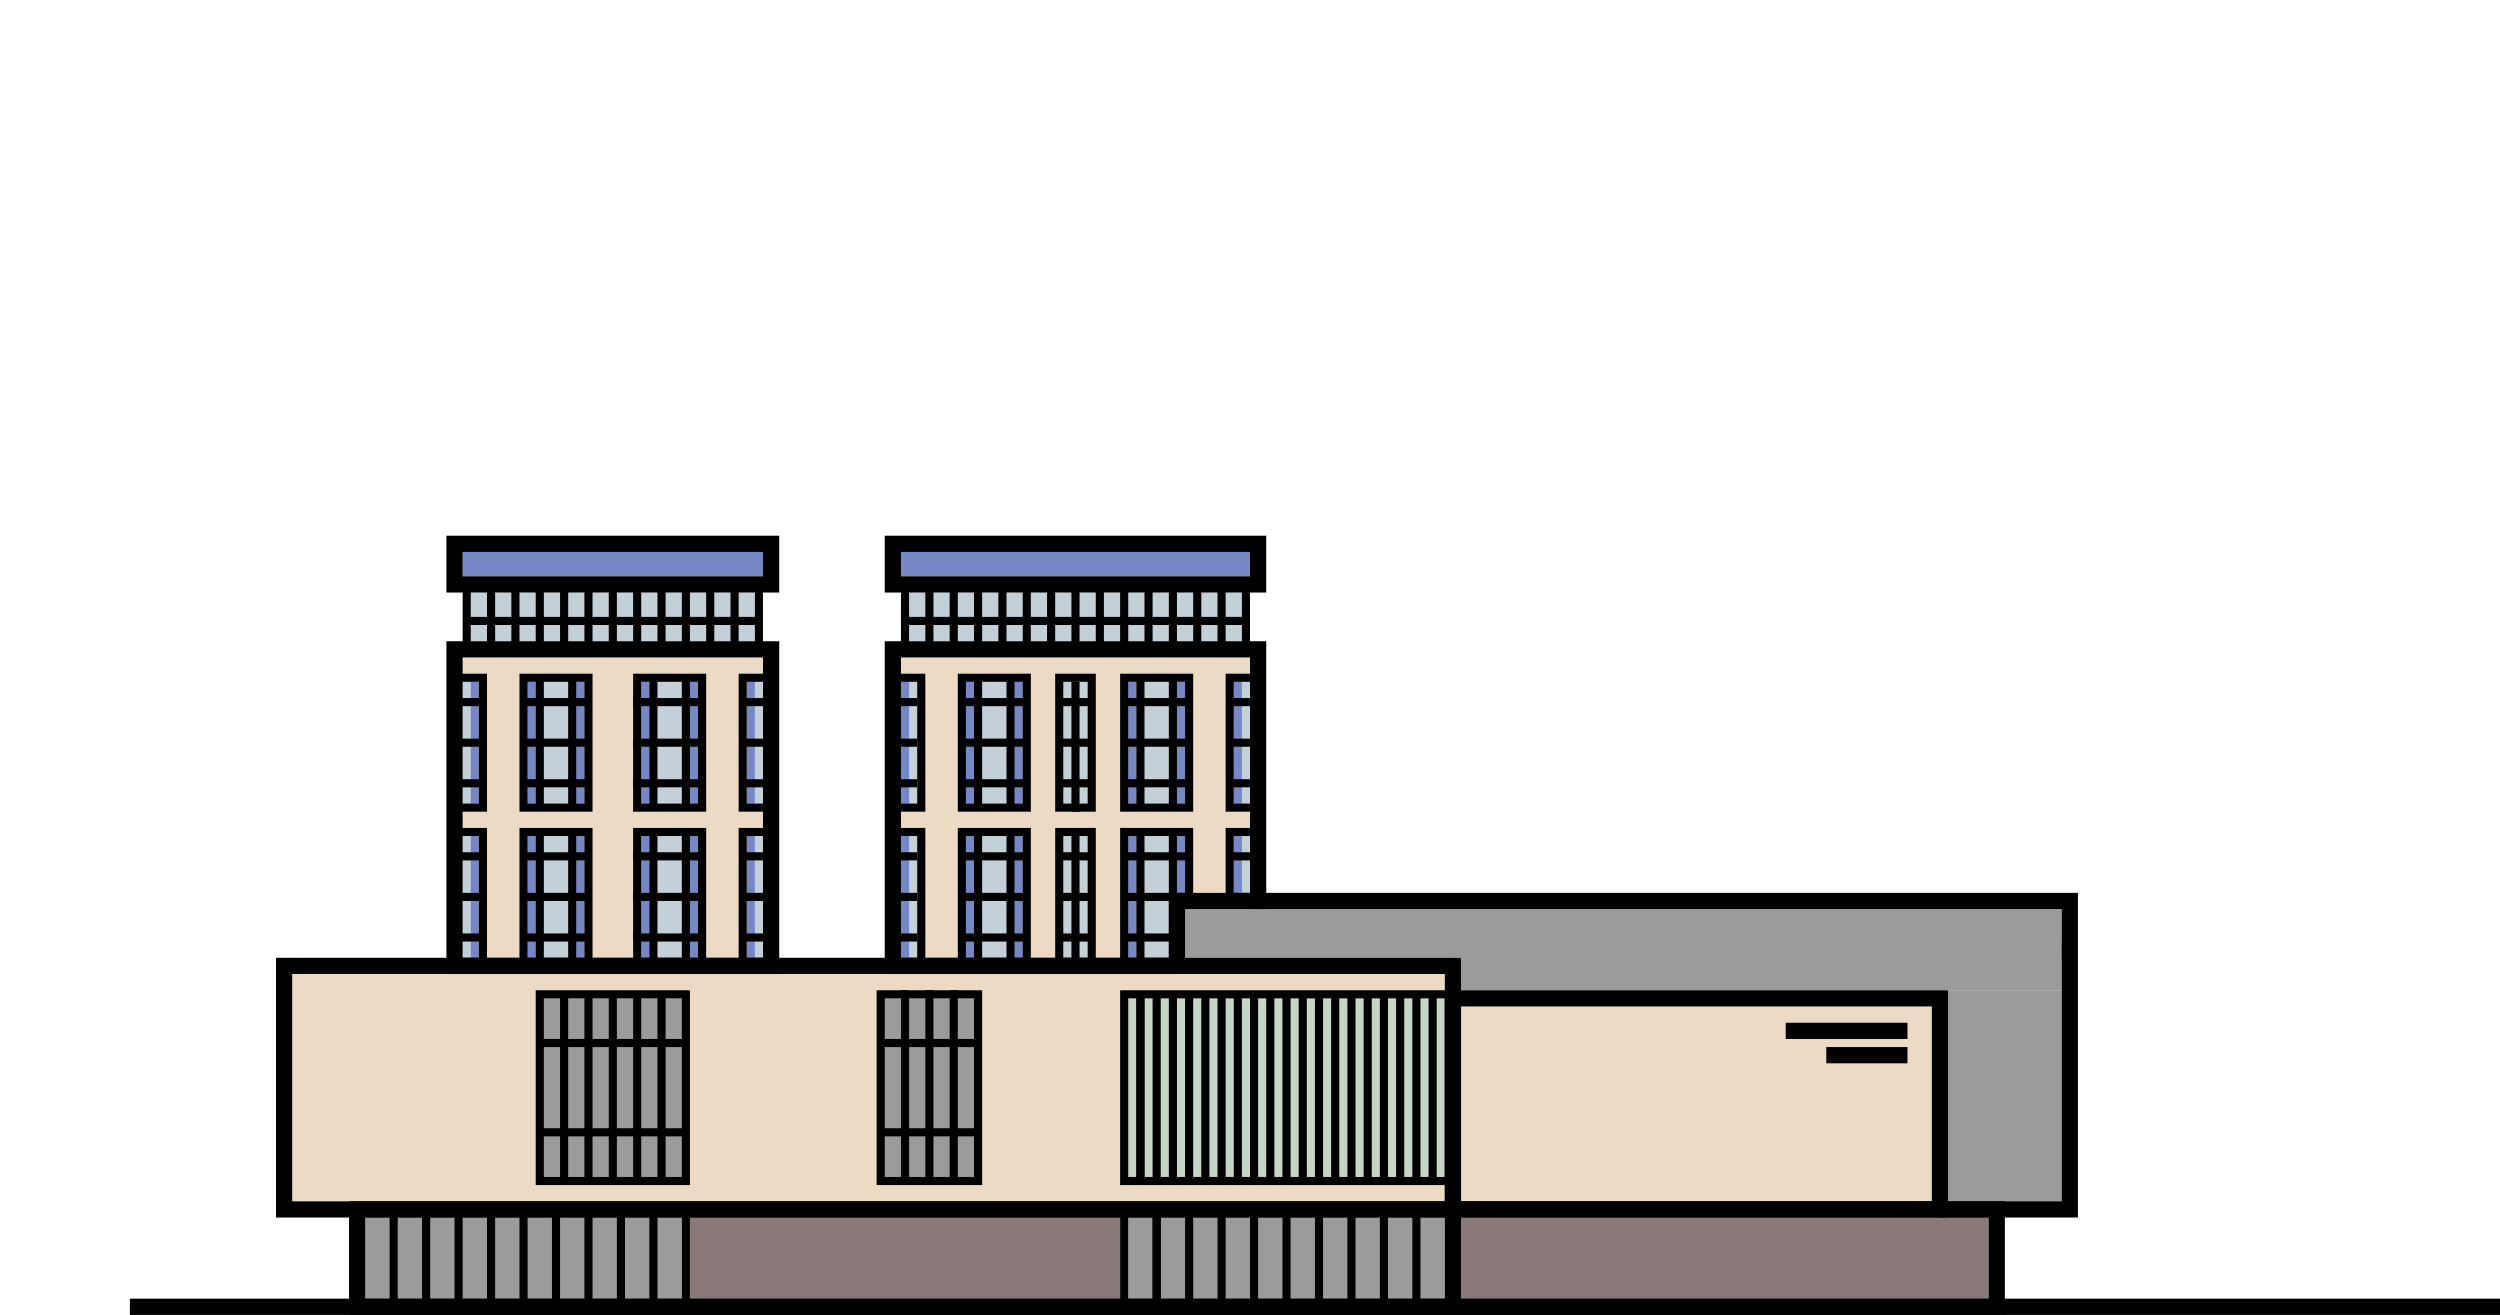 <?xml version="1.0" encoding="utf-8"?>
<!-- Generator: Adobe Illustrator 19.2.1, SVG Export Plug-In . SVG Version: 6.00 Build 0)  -->
<svg version="1.1" id="Слой_1" xmlns="http://www.w3.org/2000/svg" xmlns:xlink="http://www.w3.org/1999/xlink" x="0px" y="0px"
	 viewBox="0 0 308 162" style="enable-background:new 0 0 308 162;" xml:space="preserve">
<style type="text/css">
	.st0{fill:#ECDAC5;}
	.st1{fill:#C5D6C6;}
	.st2{fill:#C3D0D8;}
	.st3{fill:#7687C6;}
	.st4{fill:#9B9B9B;}
	.st5{fill:#897979;}
	.st6{fill:none;stroke:#000000;stroke-width:2;stroke-linecap:round;stroke-miterlimit:1.5;}
	.st7{fill:none;stroke:#000000;stroke-width:2;stroke-miterlimit:1.5;}
	.st8{fill:none;stroke:#000000;stroke-miterlimit:1.5;}
</style>
<rect x="36" y="120" class="st0" width="142" height="28"/>
<rect x="139" y="123" class="st1" width="39" height="22"/>
<rect x="58" y="73" class="st2" width="35" height="6"/>
<rect x="112" y="73" class="st2" width="41" height="6"/>
<rect x="57" y="81" class="st0" width="37" height="37"/>
<rect x="57" y="68" class="st3" width="37" height="3"/>
<rect x="111" y="68" class="st3" width="43" height="3"/>
<rect x="111" y="81" class="st0" width="43" height="37"/>
<rect x="57" y="84" class="st2" width="2" height="15"/>
<rect x="65" y="84" class="st2" width="7" height="15"/>
<rect x="79" y="84" class="st2" width="7" height="15"/>
<rect x="119" y="84" class="st2" width="7" height="15"/>
<rect x="139" y="84" class="st2" width="7" height="15"/>
<rect x="131" y="84" class="st2" width="3" height="15"/>
<rect x="131" y="103" class="st2" width="3" height="15"/>
<rect x="111" y="103" class="st2" width="2" height="15"/>
<rect x="111" y="84" class="st2" width="2" height="15"/>
<rect x="152" y="84" class="st2" width="2" height="15"/>
<rect x="152" y="103" class="st2" width="2" height="7"/>
<rect x="119" y="103" class="st2" width="7" height="15"/>
<rect x="139" y="103" class="st2" width="7" height="15"/>
<rect x="92" y="84" class="st2" width="2" height="15"/>
<rect x="57" y="103" class="st2" width="2" height="15"/>
<rect x="65" y="103" class="st2" width="7" height="15"/>
<rect x="66.5" y="123" class="st4" width="18" height="22"/>
<rect x="108.5" y="123" class="st4" width="12" height="22"/>
<rect x="79" y="103" class="st2" width="7" height="15"/>
<rect x="92" y="103" class="st2" width="2" height="15"/>
<rect x="65" y="84" class="st3" width="1" height="15"/>
<rect x="58" y="84" class="st3" width="1" height="15"/>
<rect x="79" y="84" class="st3" width="1" height="15"/>
<rect x="119" y="84" class="st3" width="1" height="15"/>
<rect x="139" y="84" class="st3" width="1" height="15"/>
<rect x="119" y="103" class="st3" width="1" height="15"/>
<rect x="139" y="103" class="st3" width="1" height="15"/>
<rect x="65" y="103" class="st3" width="1" height="15"/>
<rect x="58" y="103" class="st3" width="1" height="15"/>
<rect x="79" y="103" class="st3" width="1" height="15"/>
<rect x="71" y="84" class="st3" width="1" height="15"/>
<rect x="85" y="84" class="st3" width="1" height="15"/>
<rect x="125" y="84" class="st3" width="1" height="15"/>
<rect x="145" y="84" class="st3" width="1" height="15"/>
<rect x="125" y="103" class="st3" width="1" height="15"/>
<rect x="145" y="103" class="st3" width="1" height="15"/>
<rect x="92" y="84" class="st3" width="1" height="15"/>
<rect x="111" y="84" class="st3" width="1" height="15"/>
<rect x="152" y="84" class="st3" width="1" height="15"/>
<rect x="71" y="103" class="st3" width="1" height="15"/>
<rect x="85" y="103" class="st3" width="1" height="15"/>
<rect x="92" y="103" class="st3" width="1" height="15"/>
<rect x="111" y="103" class="st3" width="1" height="15"/>
<rect x="152" y="103" class="st3" width="1" height="7"/>
<rect x="146" y="112" class="st4" width="108" height="6"/>
<rect x="180" y="116" class="st4" width="74" height="6"/>
<rect x="240" y="122" class="st4" width="14" height="26"/>
<rect x="180" y="124" class="st0" width="58" height="24"/>
<rect x="45" y="150" class="st4" width="39" height="10"/>
<rect x="85" y="150" class="st5" width="53" height="10"/>
<rect x="180" y="150" class="st5" width="65" height="10"/>
<rect x="139" y="150" class="st4" width="39" height="10"/>
<rect x="35" y="119" class="st6" width="144" height="30"/>
<rect x="44" y="149" class="st6" width="202" height="12"/>
<rect x="179" y="123" class="st6" width="60" height="26"/>
<polyline class="st6" points="145,119 145,111 255,111 255,149 239,149 "/>
<line class="st7" x1="16" y1="161" x2="308" y2="161"/>
<rect x="56" y="80" class="st7" width="39" height="39"/>
<rect x="56" y="67" class="st7" width="39" height="5"/>
<polyline class="st7" points="155,112 155,80 110,80 110,119 145,119 "/>
<rect x="110" y="67" class="st7" width="45" height="5"/>
<line class="st8" x1="57.5" y1="72.1" x2="57.5" y2="79.9"/>
<line class="st8" x1="60.5" y1="72.1" x2="60.5" y2="79.9"/>
<line class="st8" x1="63.5" y1="72.1" x2="63.5" y2="79.9"/>
<line class="st8" x1="66.5" y1="72.1" x2="66.5" y2="79.9"/>
<line class="st8" x1="69.5" y1="72.1" x2="69.5" y2="79.9"/>
<line class="st8" x1="72.5" y1="72.1" x2="72.5" y2="79.9"/>
<line class="st8" x1="75.5" y1="72.1" x2="75.5" y2="79.9"/>
<line class="st8" x1="78.5" y1="72.1" x2="78.5" y2="79.9"/>
<line class="st8" x1="81.5" y1="72.1" x2="81.5" y2="79.9"/>
<line class="st8" x1="84.5" y1="72.1" x2="84.5" y2="79.9"/>
<line class="st8" x1="87.5" y1="72.1" x2="87.5" y2="79.9"/>
<line class="st8" x1="90.5" y1="72" x2="90.5" y2="79.8"/>
<line class="st8" x1="93.5" y1="72.1" x2="93.5" y2="79.9"/>
<line class="st8" x1="111.5" y1="72.1" x2="111.5" y2="79.9"/>
<line class="st8" x1="114.5" y1="72.1" x2="114.5" y2="79.9"/>
<line class="st8" x1="117.5" y1="72.1" x2="117.5" y2="79.9"/>
<line class="st8" x1="120.5" y1="72.1" x2="120.5" y2="79.9"/>
<line class="st8" x1="123.5" y1="72.1" x2="123.5" y2="79.9"/>
<line class="st8" x1="126.5" y1="72.1" x2="126.5" y2="79.9"/>
<line class="st8" x1="129.5" y1="72.1" x2="129.5" y2="79.9"/>
<line class="st8" x1="132.5" y1="72.1" x2="132.5" y2="79.9"/>
<line class="st8" x1="135.5" y1="72.1" x2="135.5" y2="79.9"/>
<line class="st8" x1="138.5" y1="72.1" x2="138.5" y2="79.9"/>
<line class="st8" x1="141.5" y1="72.1" x2="141.5" y2="79.9"/>
<line class="st8" x1="144.5" y1="72" x2="144.5" y2="79.8"/>
<line class="st8" x1="147.5" y1="72.1" x2="147.5" y2="79.9"/>
<line class="st8" x1="150.5" y1="72.2" x2="150.5" y2="79.9"/>
<line class="st8" x1="153.5" y1="72.2" x2="153.5" y2="80"/>
<rect x="56" y="83.5" class="st8" width="3.5" height="16"/>
<rect x="56" y="102.5" class="st8" width="3.5" height="16"/>
<rect x="91.5" y="83.5" class="st8" width="3.5" height="16"/>
<rect x="110" y="83.5" class="st8" width="3.5" height="16"/>
<rect x="151.5" y="83.5" class="st8" width="3.5" height="16"/>
<rect x="91.5" y="102.5" class="st8" width="3.5" height="16"/>
<rect x="110" y="102.5" class="st8" width="3.5" height="16"/>
<rect x="151.5" y="102.5" class="st8" width="3.5" height="8"/>
<rect x="64.5" y="83.5" class="st8" width="8" height="16"/>
<rect x="118.5" y="83.5" class="st8" width="8" height="16"/>
<rect x="118.5" y="102.5" class="st8" width="8" height="16"/>
<rect x="130.5" y="83.5" class="st8" width="4" height="16"/>
<rect x="130.5" y="102.5" class="st8" width="4" height="16"/>
<rect x="138.5" y="83.5" class="st8" width="8" height="16"/>
<polyline class="st8" points="146.5,110.8 146.5,102.5 138.5,102.5 138.5,118.5 144.5,118.5 "/>
<rect x="64.5" y="102.5" class="st8" width="8" height="16"/>
<rect x="78.5" y="83.5" class="st8" width="8" height="16"/>
<rect x="78.5" y="102.5" class="st8" width="8" height="16"/>
<line class="st8" x1="57.5" y1="76.5" x2="93.5" y2="76.5"/>
<line class="st8" x1="111.5" y1="76.5" x2="153.5" y2="76.5"/>
<line class="st8" x1="56.5" y1="86.5" x2="59.5" y2="86.5"/>
<line class="st8" x1="56.5" y1="105.5" x2="59.5" y2="105.5"/>
<line class="st8" x1="91.5" y1="86.5" x2="94.5" y2="86.5"/>
<line class="st8" x1="110" y1="86.5" x2="113" y2="86.5"/>
<line class="st8" x1="151.5" y1="86.5" x2="154.5" y2="86.5"/>
<line class="st8" x1="91.5" y1="105.5" x2="94.5" y2="105.5"/>
<line class="st8" x1="110" y1="105.5" x2="113" y2="105.5"/>
<line class="st8" x1="151.5" y1="105.5" x2="154.5" y2="105.5"/>
<line class="st8" x1="56.5" y1="96.5" x2="59.5" y2="96.5"/>
<line class="st8" x1="56.5" y1="115.5" x2="59.5" y2="115.5"/>
<line class="st8" x1="91.5" y1="96.5" x2="94.5" y2="96.5"/>
<line class="st8" x1="110" y1="96.5" x2="113" y2="96.5"/>
<line class="st8" x1="151.5" y1="96.5" x2="154.5" y2="96.5"/>
<line class="st8" x1="91.5" y1="115.5" x2="94.5" y2="115.5"/>
<line class="st8" x1="110" y1="115.5" x2="113" y2="115.5"/>
<line class="st8" x1="56.5" y1="91.5" x2="59.5" y2="91.5"/>
<line class="st8" x1="56.5" y1="110.5" x2="59.5" y2="110.5"/>
<line class="st8" x1="91.5" y1="91.5" x2="94.5" y2="91.5"/>
<line class="st8" x1="110" y1="91.5" x2="113" y2="91.5"/>
<line class="st8" x1="151.5" y1="91.5" x2="154.5" y2="91.5"/>
<line class="st8" x1="91.5" y1="110.5" x2="94.5" y2="110.5"/>
<line class="st8" x1="110" y1="110.5" x2="113" y2="110.5"/>
<line class="st8" x1="64.5" y1="86.5" x2="72.5" y2="86.5"/>
<line class="st8" x1="118.5" y1="86.5" x2="126.5" y2="86.5"/>
<line class="st8" x1="118.5" y1="105.5" x2="126.5" y2="105.5"/>
<line class="st8" x1="130.5" y1="86.5" x2="134.5" y2="86.5"/>
<line class="st8" x1="130.5" y1="105.5" x2="134.5" y2="105.5"/>
<line class="st8" x1="138.5" y1="86.5" x2="146.5" y2="86.5"/>
<line class="st8" x1="138.5" y1="105.5" x2="146.5" y2="105.5"/>
<line class="st8" x1="64.5" y1="105.5" x2="72.5" y2="105.5"/>
<line class="st8" x1="64.5" y1="96.5" x2="72.5" y2="96.5"/>
<line class="st8" x1="118.5" y1="96.5" x2="126.5" y2="96.5"/>
<line class="st8" x1="118.5" y1="115.5" x2="126.5" y2="115.5"/>
<line class="st8" x1="130.5" y1="96.5" x2="134.5" y2="96.5"/>
<line class="st8" x1="130.5" y1="115.5" x2="134.5" y2="115.5"/>
<line class="st8" x1="138.5" y1="96.5" x2="146.5" y2="96.5"/>
<line class="st8" x1="138.5" y1="115.5" x2="145" y2="115.5"/>
<line class="st8" x1="64.5" y1="115.5" x2="72.5" y2="115.5"/>
<line class="st8" x1="64.5" y1="91.5" x2="72.5" y2="91.5"/>
<line class="st8" x1="118.5" y1="91.5" x2="126.5" y2="91.5"/>
<line class="st8" x1="118.5" y1="110.5" x2="126.5" y2="110.5"/>
<line class="st8" x1="130.5" y1="91.5" x2="134.5" y2="91.5"/>
<line class="st8" x1="130.5" y1="110.5" x2="134.5" y2="110.5"/>
<line class="st8" x1="138.5" y1="91.5" x2="146.5" y2="91.5"/>
<line class="st8" x1="138.5" y1="110.5" x2="146.5" y2="110.5"/>
<line class="st8" x1="64.5" y1="110.5" x2="72.5" y2="110.5"/>
<line class="st8" x1="78" y1="86.5" x2="86" y2="86.5"/>
<line class="st8" x1="78" y1="105.5" x2="86" y2="105.5"/>
<line class="st8" x1="78" y1="96.5" x2="86" y2="96.5"/>
<line class="st8" x1="78" y1="115.5" x2="86" y2="115.5"/>
<line class="st8" x1="78" y1="91.5" x2="86" y2="91.5"/>
<line class="st8" x1="78" y1="110.5" x2="86" y2="110.5"/>
<line class="st8" x1="66.5" y1="83.5" x2="66.5" y2="99.5"/>
<line class="st8" x1="120.5" y1="83.5" x2="120.5" y2="99.5"/>
<line class="st8" x1="120.5" y1="102.5" x2="120.5" y2="118.5"/>
<line class="st8" x1="140.5" y1="83.5" x2="140.5" y2="99.5"/>
<line class="st8" x1="140.5" y1="102.5" x2="140.5" y2="118.5"/>
<line class="st8" x1="132.5" y1="84" x2="132.5" y2="100"/>
<line class="st8" x1="132.5" y1="103" x2="132.5" y2="119"/>
<line class="st8" x1="66.5" y1="102.5" x2="66.5" y2="118.5"/>
<line class="st8" x1="80.5" y1="83.5" x2="80.5" y2="99.5"/>
<line class="st8" x1="80.5" y1="102.5" x2="80.5" y2="118.5"/>
<line class="st8" x1="70.5" y1="83.5" x2="70.5" y2="99.5"/>
<line class="st8" x1="124.5" y1="83.5" x2="124.5" y2="99.5"/>
<line class="st8" x1="124.5" y1="102.5" x2="124.5" y2="118.5"/>
<line class="st8" x1="144.5" y1="83.5" x2="144.5" y2="99.5"/>
<line class="st8" x1="144.5" y1="102.5" x2="144.5" y2="118.5"/>
<line class="st8" x1="70.5" y1="102.5" x2="70.5" y2="118.5"/>
<line class="st8" x1="84.5" y1="83.5" x2="84.5" y2="99.5"/>
<line class="st8" x1="84.5" y1="102.5" x2="84.5" y2="118.5"/>
<rect x="138.5" y="122.5" class="st8" width="40" height="23"/>
<rect x="66.5" y="122.5" class="st8" width="18" height="23"/>
<rect x="108.5" y="122.5" class="st8" width="12" height="23"/>
<line class="st8" x1="140.5" y1="122.5" x2="140.5" y2="145.5"/>
<line class="st8" x1="140.5" y1="122.5" x2="140.5" y2="145.5"/>
<line class="st8" x1="142.5" y1="122.5" x2="142.5" y2="145.5"/>
<line class="st8" x1="144.5" y1="122.5" x2="144.5" y2="145.5"/>
<line class="st8" x1="146.5" y1="122.5" x2="146.5" y2="145.5"/>
<line class="st8" x1="148.5" y1="122.5" x2="148.5" y2="145.5"/>
<line class="st8" x1="150.5" y1="122.5" x2="150.5" y2="145.5"/>
<line class="st8" x1="152.5" y1="122.5" x2="152.5" y2="145.5"/>
<line class="st8" x1="154.5" y1="122.5" x2="154.5" y2="145.5"/>
<line class="st8" x1="156.5" y1="122.5" x2="156.5" y2="145.5"/>
<line class="st8" x1="158.5" y1="122.5" x2="158.5" y2="145.5"/>
<line class="st8" x1="160.5" y1="122.5" x2="160.5" y2="145.5"/>
<line class="st8" x1="162.5" y1="122.5" x2="162.5" y2="145.5"/>
<line class="st8" x1="164.5" y1="122.5" x2="164.5" y2="145.5"/>
<line class="st8" x1="166.5" y1="122.5" x2="166.5" y2="145.5"/>
<line class="st8" x1="168.5" y1="122.5" x2="168.5" y2="145.5"/>
<line class="st8" x1="170.5" y1="122.5" x2="170.5" y2="145.5"/>
<line class="st8" x1="172.5" y1="122.5" x2="172.5" y2="145.5"/>
<line class="st8" x1="174.5" y1="122.5" x2="174.5" y2="145.5"/>
<line class="st8" x1="176.5" y1="122.5" x2="176.5" y2="145.5"/>
<line class="st8" x1="69.5" y1="122.5" x2="69.5" y2="145.5"/>
<line class="st8" x1="72.5" y1="122.5" x2="72.5" y2="145.5"/>
<line class="st8" x1="75.5" y1="122.5" x2="75.5" y2="145.5"/>
<line class="st8" x1="81.5" y1="122.5" x2="81.5" y2="145.5"/>
<line class="st8" x1="78.5" y1="122.5" x2="78.5" y2="145.5"/>
<line class="st8" x1="111.5" y1="122" x2="111.5" y2="145"/>
<line class="st8" x1="114.5" y1="122" x2="114.5" y2="145"/>
<line class="st8" x1="117.5" y1="122" x2="117.5" y2="145"/>
<line class="st8" x1="66.5" y1="128.5" x2="84.5" y2="128.5"/>
<line class="st8" x1="108.5" y1="128.5" x2="120" y2="128.5"/>
<line class="st8" x1="66.5" y1="139.5" x2="84.5" y2="139.5"/>
<line class="st8" x1="108.5" y1="139.5" x2="120" y2="139.5"/>
<line class="st8" x1="138.5" y1="149" x2="138.5" y2="161"/>
<line class="st8" x1="48.5" y1="149" x2="48.5" y2="161"/>
<line class="st8" x1="142.5" y1="149" x2="142.5" y2="161"/>
<line class="st8" x1="52.5" y1="149" x2="52.5" y2="161"/>
<line class="st8" x1="142.5" y1="149" x2="142.5" y2="161"/>
<line class="st8" x1="56.5" y1="149" x2="56.5" y2="161"/>
<line class="st8" x1="150.5" y1="149" x2="150.5" y2="161"/>
<line class="st8" x1="60.5" y1="149" x2="60.5" y2="161"/>
<line class="st8" x1="154.5" y1="149" x2="154.5" y2="161"/>
<line class="st8" x1="64.5" y1="149" x2="64.5" y2="161"/>
<line class="st8" x1="158.5" y1="149" x2="158.5" y2="161"/>
<line class="st8" x1="68.5" y1="149" x2="68.5" y2="161"/>
<line class="st8" x1="162.5" y1="149" x2="162.5" y2="161"/>
<line class="st8" x1="72.5" y1="149" x2="72.5" y2="161"/>
<line class="st8" x1="166.5" y1="149" x2="166.5" y2="161"/>
<line class="st8" x1="76.5" y1="149" x2="76.5" y2="161"/>
<line class="st8" x1="170.5" y1="149" x2="170.5" y2="161"/>
<line class="st8" x1="80.5" y1="149" x2="80.5" y2="161"/>
<line class="st8" x1="174.5" y1="149" x2="174.5" y2="161"/>
<line class="st8" x1="84.5" y1="149" x2="84.5" y2="161"/>
<line class="st7" x1="179" y1="149" x2="179" y2="161"/>
<line class="st7" x1="235" y1="127" x2="220" y2="127"/>
<line class="st7" x1="235" y1="130" x2="225" y2="130"/>
<line class="st8" x1="146.5" y1="149" x2="146.5" y2="161"/>
</svg>
